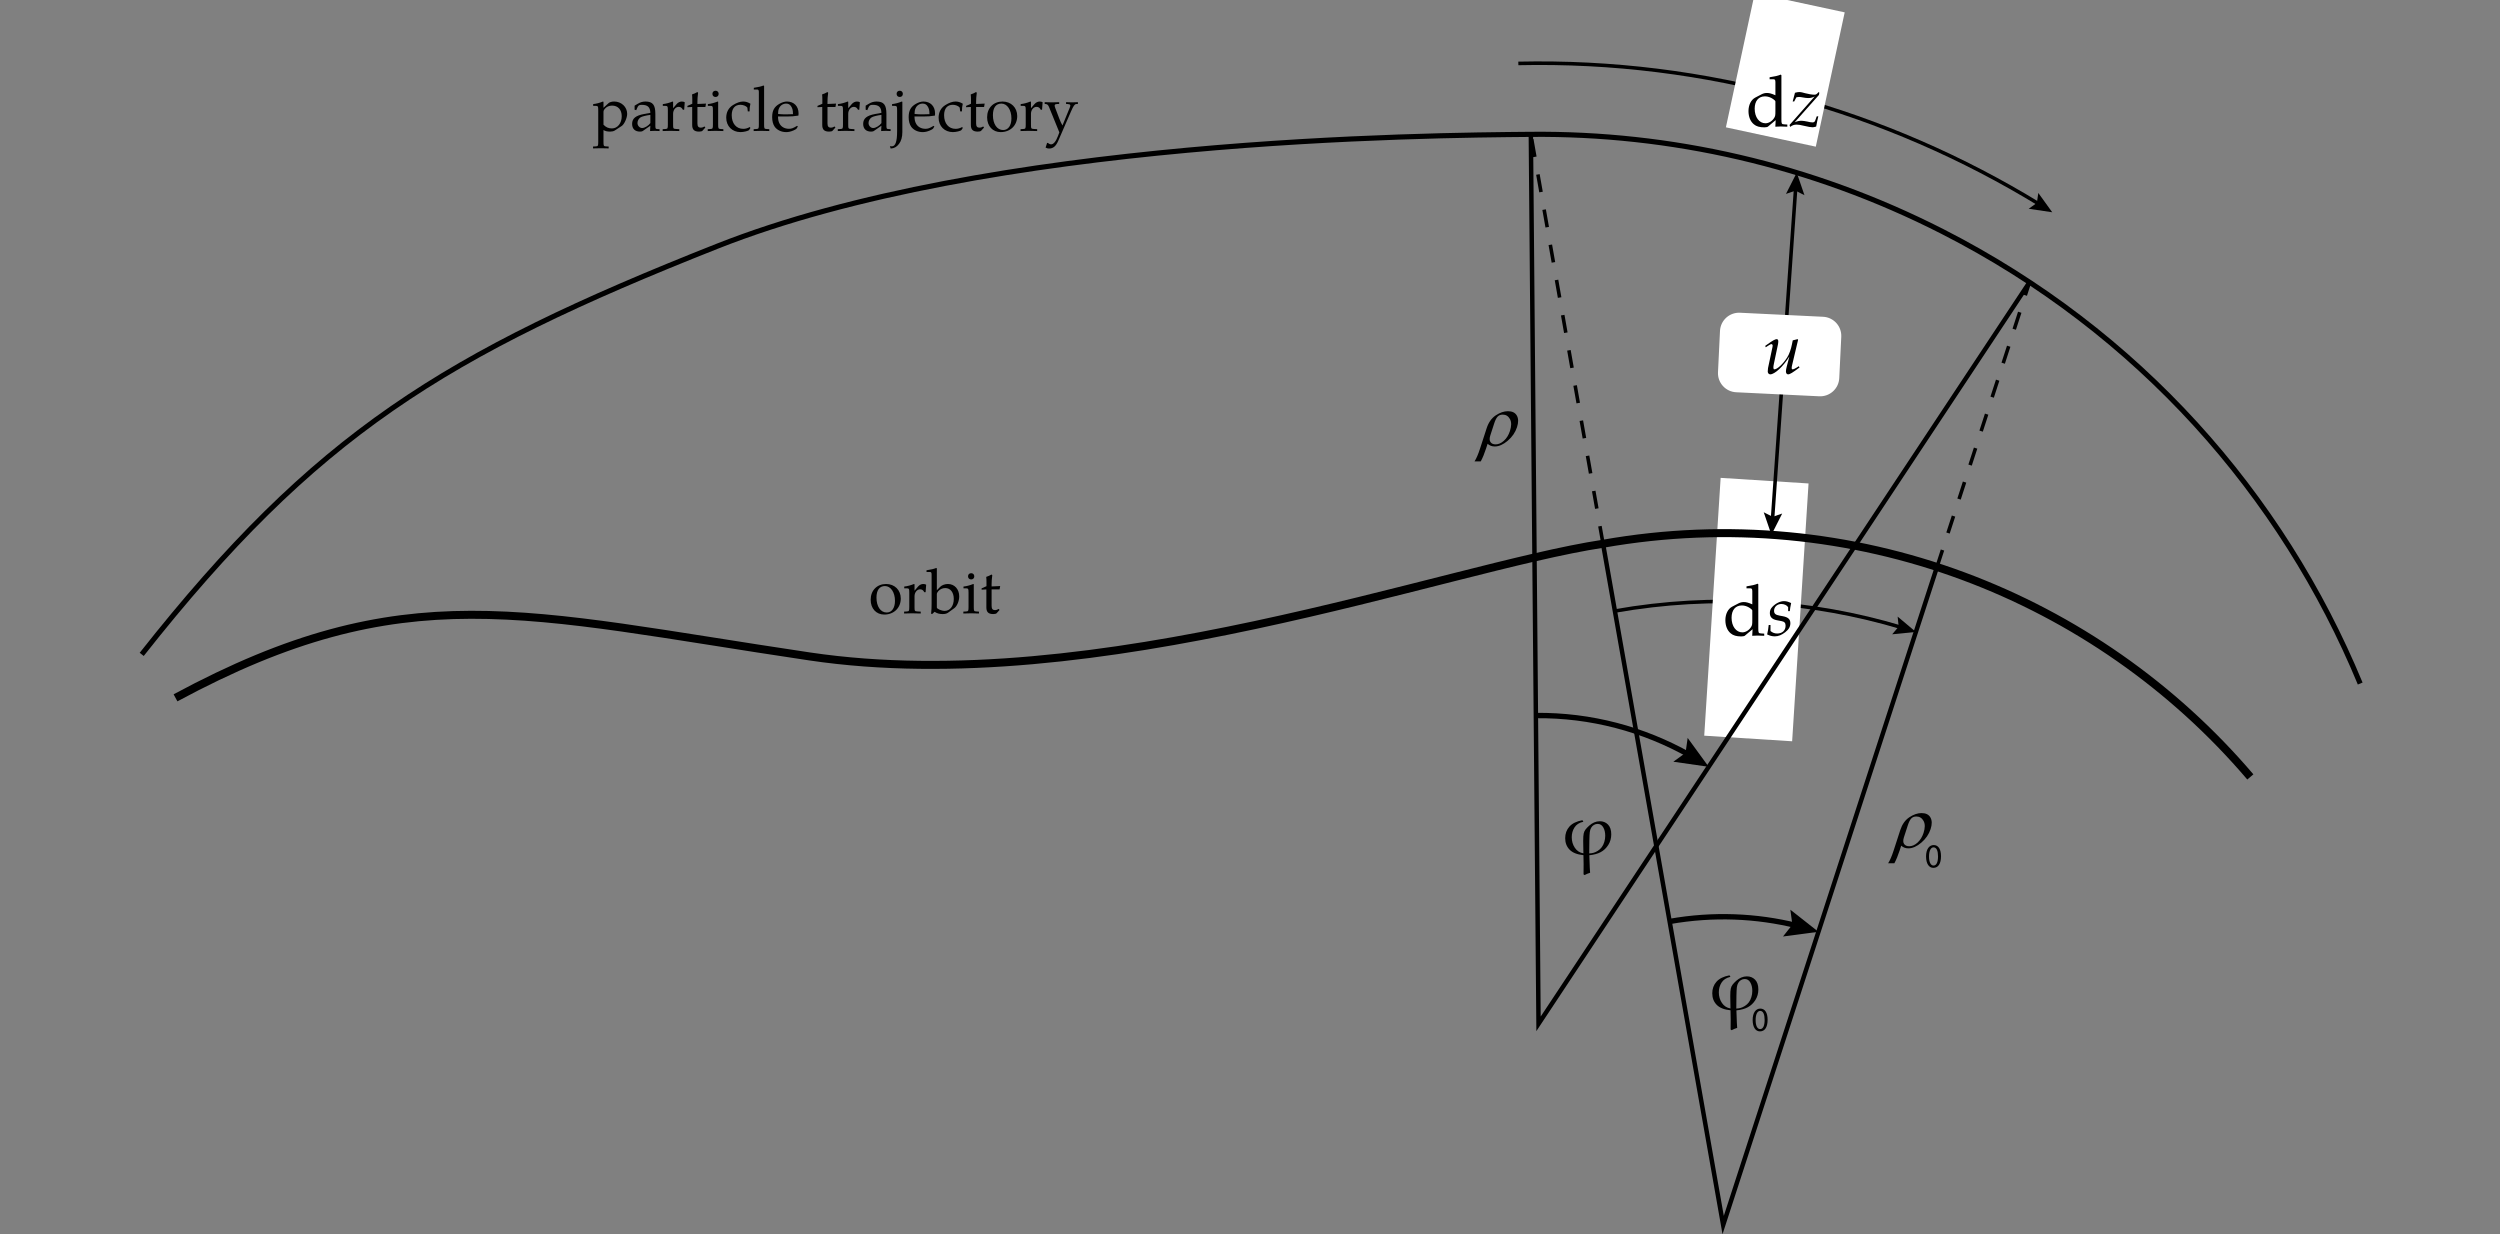 <?xml version="1.0" encoding="UTF-8" standalone="no"?>
<svg
   width="1400pt"
   height="691.18pt"
   viewBox="0 0 1400 691.18"
   version="1.1"
   id="svg216"
   sodipodi:docname="path-length-difference.svg"
   inkscape:version="1.1 (c68e22c387, 2021-05-23)"
   xmlns:inkscape="http://www.inkscape.org/namespaces/inkscape"
   xmlns:sodipodi="http://sodipodi.sourceforge.net/DTD/sodipodi-0.dtd"
   xmlns:xlink="http://www.w3.org/1999/xlink"
   xmlns="http://www.w3.org/2000/svg"
   xmlns:svg="http://www.w3.org/2000/svg">
  <rect x="0" y="0" width="1400" height="691.18" fill="#808080" stroke="none"/>
  <sodipodi:namedview
     id="namedview218"
     pagecolor="#ffffff"
     bordercolor="#666666"
     borderopacity="1.0"
     inkscape:pageshadow="2"
     inkscape:pageopacity="0.0"
     inkscape:pagecheckerboard="0"
     inkscape:document-units="pt"
     showgrid="false"
     inkscape:zoom="0.49445429"
     inkscape:cx="817.06238"
     inkscape:cy="399.43025"
     inkscape:window-width="1920"
     inkscape:window-height="964"
     inkscape:window-x="0"
     inkscape:window-y="30"
     inkscape:window-maximized="1"
     inkscape:current-layer="svg216" />
  <defs
     id="defs85">
    <g
       id="g77">
      <symbol
         overflow="visible"
         id="glyph0-0">
        <path
           style="stroke:none"
           d=""
           id="path2" />
      </symbol>
      <symbol
         overflow="visible"
         id="glyph0-1">
        <path
           style="stroke:none"
           d="m 19.391,-9.484 c 0,-3.891 -3.219,-6.938 -7.281,-6.938 -1.297,0 -2.547,0.359 -3.109,0.875 l -2.875,2.625 v -3.359 l -0.312,-0.141 c -1.781,0.734 -3.609,1.234 -5.469,1.438 V -14 h 1.297 c 1.406,0 1.547,0.25 1.547,2.562 V 6.156 c 0,2.203 -0.109,2.453 -1.297,2.531 L 0.281,8.781 v 1.047 c 1.469,-0.062 2.906,-0.094 4.375,-0.094 1.469,0 2.906,0.031 4.375,0.094 V 8.781 L 7.422,8.688 C 6.234,8.609 6.125,8.359 6.125,6.156 v -6.609 c 1.047,0.625 2.172,0.875 3.75,0.875 1.016,0 1.922,-0.219 2.484,-0.562 l 3.984,-2.594 c 1.406,-0.906 3.047,-4.516 3.047,-6.75 z M 16.344,-8.188 c 0,3.922 -2.344,6.828 -5.5,6.828 C 8.922,-1.359 7.484,-2 6.125,-3.438 v -7.266 c 0,-0.5 0.172,-0.875 0.625,-1.484 1.016,-1.281 2.453,-1.953 4.203,-1.953 3.297,0 5.391,2.312 5.391,5.953 z m 0,0"
           id="path5" />
      </symbol>
      <symbol
         overflow="visible"
         id="glyph0-2">
        <path
           style="stroke:none"
           d="M 16.484,0.109 V -0.938 L 15.125,-1.016 c -0.844,-0.031 -0.984,-0.312 -0.984,-2.031 v -6.406 c 0,-5.109 -1.469,-6.969 -5.531,-6.969 -1.5,0 -2.906,0.391 -4.234,1.203 l -1.859,1.109 v 2.281 l 0.922,0.25 0.453,-1.094 c 0.688,-1.641 1.078,-1.891 2.688,-1.891 3.297,0 4.656,1.297 4.766,4.484 l -3.469,0.625 c -4.766,0.875 -6.75,2.516 -6.75,5.562 0,2.734 1.641,4.312 4.406,4.312 C 6.156,0.422 6.75,0.312 7,0.141 L 11.344,-2.875 11.172,0.109 C 12.078,0.031 12.984,0 13.891,0 c 0.875,0 1.719,0.031 2.594,0.109 z M 11.344,-4.344 C 10.328,-2.906 8.125,-1.578 6.75,-1.578 5.359,-1.578 4.125,-2.875 4.125,-4.375 c 0,-1.297 0.703,-2.516 1.75,-3.188 0.875,-0.516 2.812,-1.016 5.469,-1.391 z m 0,0"
           id="path8" />
      </symbol>
      <symbol
         overflow="visible"
         id="glyph0-3">
        <path
           style="stroke:none"
           d="m 13.094,-16.031 c -0.391,-0.25 -1.016,-0.391 -1.656,-0.391 -1.047,0 -2.156,0.562 -2.891,1.438 l -1.969,2.312 v -3.609 l -0.312,-0.141 C 4.484,-15.688 2.656,-15.188 0.812,-14.984 V -14 h 1.281 c 1.406,0 1.547,0.25 1.547,2.562 v 7.875 c 0,2.203 -0.109,2.438 -1.297,2.516 L 0.734,-0.938 V 0.109 C 2.172,0.031 3.609,0 5.047,0 c 1.672,0 3.312,0.031 5,0.109 V -0.938 L 8.219,-1.047 C 6.656,-1.156 6.578,-1.266 6.578,-3.562 v -6.031 c 0,-2.094 1.406,-3.844 3.109,-3.844 1.062,0 1.797,0.484 2.359,1.609 h 0.734 z m 0,0"
           id="path11" />
      </symbol>
      <symbol
         overflow="visible"
         id="glyph0-4">
        <path
           style="stroke:none"
           d="M 11.172,-15.266 6.375,-15.047 V -16.375 c 0,-1.469 0.094,-2.734 0.375,-4.969 L 6.328,-21.734 C 5.5,-21.203 4.438,-20.75 3.359,-20.406 3.469,-19.359 3.5,-18.688 3.5,-17.641 v 2.453 l -2.734,1.219 v 0.734 L 3.438,-13.375 v 10.078 c 0,2.594 1.141,3.719 3.844,3.719 C 8.078,0.422 8.922,0.25 9.141,0 l 1.672,-1.859 -0.453,-0.594 c -0.875,0.5 -1.406,0.672 -2.062,0.672 C 6.938,-1.781 6.375,-2.484 6.375,-4.203 V -13.375 h 4.469 z m 0,0"
           id="path14" />
      </symbol>
      <symbol
         overflow="visible"
         id="glyph0-5">
        <path
           style="stroke:none"
           d="M 9.484,0.109 V -0.938 L 7.875,-1.047 C 6.688,-1.125 6.578,-1.359 6.578,-3.562 v -12.719 l -0.312,-0.141 C 4.484,-15.688 2.656,-15.188 0.812,-14.984 V -14 h 1.281 c 1.406,0 1.547,0.25 1.547,2.562 v 7.875 c 0,2.203 -0.109,2.438 -1.297,2.516 L 0.734,-0.938 V 0.109 C 2.203,0.031 3.641,0 5.109,0 c 1.469,0 2.906,0.031 4.375,0.109 z m -2.625,-20.828 c 0,-1.016 -0.703,-1.75 -1.719,-1.75 -1.078,0 -1.781,0.703 -1.781,1.75 0,1.047 0.703,1.75 1.75,1.75 1.047,0 1.75,-0.703 1.75,-1.75 z m 0,0"
           id="path17" />
      </symbol>
      <symbol
         overflow="visible"
         id="glyph0-6">
        <path
           style="stroke:none"
           d="m 14.453,-1.609 -0.344,-0.531 C 12.812,-1.438 11.688,-1.125 10.438,-1.125 c -3.891,0 -6.453,-3 -6.453,-7.625 0,-3.75 1.75,-5.844 4.906,-5.844 1.547,0 3.219,0.703 3.844,1.578 l 0.25,2.125 h 0.984 c 0,-1.609 0.172,-3.047 0.484,-4.297 -1.391,-0.844 -2.625,-1.234 -4.062,-1.234 -1.672,0 -3.641,0.672 -5.734,2 -2.453,1.547 -3.75,3.984 -3.75,7.078 0,4.719 3.328,8.047 8.016,8.047 1.828,0 4.453,-0.672 4.797,-1.188 z m 0,0"
           id="path20" />
      </symbol>
      <symbol
         overflow="visible"
         id="glyph0-7">
        <path
           style="stroke:none"
           d="M 9.484,0.109 V -0.938 L 7.875,-1.047 C 6.688,-1.125 6.578,-1.359 6.578,-3.562 V -25.125 l -0.312,-0.281 C 4.719,-24.812 3.562,-24.531 0.812,-24.109 v 0.969 h 1.953 c 0.625,0 0.875,0.391 0.875,1.438 V -3.562 c 0,2.203 -0.109,2.438 -1.297,2.516 L 0.734,-0.938 V 0.109 C 2.203,0.031 3.641,0 5.109,0 c 1.469,0 2.906,0.031 4.375,0.109 z m 0,0"
           id="path23" />
      </symbol>
      <symbol
         overflow="visible"
         id="glyph0-8">
        <path
           style="stroke:none"
           d="m 15.688,-9.766 c 0,-4.031 -2.594,-6.656 -6.516,-6.656 -1.297,0 -2.797,0.469 -4.234,1.297 -2.875,1.656 -4.031,3.812 -4.031,7.453 0,2.219 0.5,4.109 1.469,5.438 1.375,1.844 3.75,2.938 6.375,2.938 1.297,0 2.594,-0.281 4.031,-0.906 0.938,-0.391 1.672,-0.844 1.812,-1.062 l 0.703,-1.188 -0.453,-0.344 c -2.25,1.328 -3.047,1.641 -4.547,1.641 -2.281,0 -4.172,-1.016 -5.156,-2.734 -0.656,-1.156 -0.906,-2.125 -0.969,-4.156 H 9.281 c 2.406,0 3.906,-0.109 6.328,-0.5 0.031,-0.484 0.078,-0.797 0.078,-1.219 z m -3.125,0.422 -3.922,0.109 c -1.609,0 -2.516,-0.047 -4.406,-0.219 0,-1.641 0.141,-2.406 0.594,-3.328 C 5.562,-14.312 7.062,-15.266 8.75,-15.266 c 1.156,0 2.062,0.453 2.688,1.406 0.781,1.156 1.125,2.172 1.125,4.516 z m 0,0"
           id="path26" />
      </symbol>
      <symbol
         overflow="visible"
         id="glyph0-9">
        <path
           style="stroke:none"
           d=""
           id="path29" />
      </symbol>
      <symbol
         overflow="visible"
         id="glyph0-10">
        <path
           style="stroke:none"
           d="M 5.562,0.672 V -16.281 L 5.25,-16.422 c -1.781,0.734 -3.609,1.234 -5.453,1.438 V -14 h 1.281 c 1.406,0 1.547,0.25 1.547,2.562 V 0.25 c 0,5.812 -0.938,8.438 -2.969,8.438 -0.281,0 -0.734,-0.047 -1.062,-0.109 L -0.984,9.906 C 1.047,9.766 2.375,9.031 3.703,7.281 4.938,5.672 5.562,3.438 5.562,0.672 Z M 5.844,-20.719 c 0,-1.016 -0.703,-1.75 -1.719,-1.75 -1.078,0 -1.781,0.703 -1.781,1.75 0,1.047 0.703,1.75 1.75,1.75 1.047,0 1.75,-0.703 1.75,-1.75 z m 0,0"
           id="path32" />
      </symbol>
      <symbol
         overflow="visible"
         id="glyph0-11">
        <path
           style="stroke:none"
           d="m 17.984,-8.297 c 0,-4.719 -3.422,-8.125 -8.219,-8.125 -5.109,0 -8.641,3.609 -8.641,8.828 0,4.938 3.109,8.297 7.625,8.297 5.391,0 9.234,-3.75 9.234,-9 z M 14.734,-7 c 0,4.031 -1.781,6.547 -4.625,6.547 C 6.688,-0.453 4.375,-3.812 4.375,-8.781 c 0,-4.203 1.688,-6.484 4.766,-6.484 3.219,0 5.594,3.5 5.594,8.266 z m 0,0"
           id="path35" />
      </symbol>
      <symbol
         overflow="visible"
         id="glyph0-12">
        <path
           style="stroke:none"
           d="M 19.047,-15.078 V -16.062 c -1.125,0.062 -2.219,0.109 -3.328,0.109 -1.125,0 -2.203,-0.047 -3.328,-0.109 v 0.984 l 0.906,0.062 c 1.469,0.109 1.781,0.531 1.266,1.781 l -4.172,10.219 C 9.625,-4.344 9.281,-5.141 8.609,-6.859 L 6.375,-12.734 C 5.781,-14.281 5.844,-14.938 7.203,-15.016 l 1.344,-0.062 V -16.062 c -1.375,0.062 -2.703,0.109 -4.062,0.109 -1.375,0 -2.703,-0.047 -4.062,-0.109 v 0.984 l 0.625,0.062 c 0.875,0.109 1.328,0.484 1.828,1.719 L 8.641,0.844 7.844,2.969 C 6.719,5.922 5.359,7.562 4.031,7.562 3.469,7.562 2.828,7.281 2.234,6.75 H 1.781 L 0.938,9.375 c 0.672,0.359 1.234,0.531 1.891,0.531 2.359,0 3.859,-1.266 5.188,-4.312 l 7.109,-16.375 c 1.391,-3.188 2.062,-4.156 2.938,-4.234 z m 0,0"
           id="path38" />
      </symbol>
      <symbol
         overflow="visible"
         id="glyph1-0">
        <path
           style="stroke:none"
           d=""
           id="path41" />
      </symbol>
      <symbol
         overflow="visible"
         id="glyph1-1">
        <path
           style="stroke:none"
           d="m 17.984,-8.297 c 0,-4.719 -3.422,-8.125 -8.219,-8.125 -5.109,0 -8.641,3.609 -8.641,8.828 0,4.938 3.109,8.297 7.625,8.297 5.391,0 9.234,-3.75 9.234,-9 z M 14.734,-7 c 0,4.031 -1.781,6.547 -4.625,6.547 C 6.688,-0.453 4.375,-3.812 4.375,-8.781 c 0,-4.203 1.688,-6.484 4.766,-6.484 3.219,0 5.594,3.5 5.594,8.266 z m 0,0"
           id="path44" />
      </symbol>
      <symbol
         overflow="visible"
         id="glyph1-2">
        <path
           style="stroke:none"
           d="m 13.094,-16.031 c -0.391,-0.25 -1.016,-0.391 -1.656,-0.391 -1.047,0 -2.156,0.562 -2.891,1.438 l -1.969,2.312 v -3.609 l -0.312,-0.141 C 4.484,-15.688 2.656,-15.188 0.812,-14.984 V -14 h 1.281 c 1.406,0 1.547,0.25 1.547,2.562 v 7.875 c 0,2.203 -0.109,2.438 -1.297,2.516 L 0.734,-0.938 V 0.109 C 2.172,0.031 3.609,0 5.047,0 c 1.672,0 3.312,0.031 5,0.109 V -0.938 L 8.219,-1.047 C 6.656,-1.156 6.578,-1.266 6.578,-3.562 v -6.031 c 0,-2.094 1.406,-3.844 3.109,-3.844 1.062,0 1.797,0.484 2.359,1.609 h 0.734 z m 0,0"
           id="path47" />
      </symbol>
      <symbol
         overflow="visible"
         id="glyph1-3">
        <path
           style="stroke:none"
           d="m 17.781,-9.453 c 0,-4.062 -2.625,-6.969 -6.344,-6.969 -1.641,0 -3.359,0.641 -4.266,1.547 L 5.25,-12.922 V -25.125 l -0.312,-0.281 c -1.547,0.594 -2.703,0.875 -5.469,1.297 v 0.969 H 1.438 c 0.625,0 0.875,0.391 0.875,1.438 v 16.344 c 0,2.172 -0.031,3.125 -0.281,5.562 l 0.562,0.219 1.391,-1.266 C 5.391,0.062 6.656,0.422 8.5,0.422 c 1.375,0 2.281,-0.25 3.016,-0.766 l 3.5,-2.531 C 16.562,-3.984 17.781,-6.891 17.781,-9.453 Z m -3.047,1.438 c 0,3.922 -2.094,6.656 -5.078,6.656 -1.812,0 -4.406,-1.125 -4.406,-1.891 v -7.531 c 0,-0.484 0.344,-1.125 0.906,-1.75 0.984,-1.016 2.344,-1.609 3.781,-1.609 2.938,0 4.797,2.375 4.797,6.125 z m 0,0"
           id="path50" />
      </symbol>
      <symbol
         overflow="visible"
         id="glyph1-4">
        <path
           style="stroke:none"
           d="M 9.484,0.109 V -0.938 L 7.875,-1.047 C 6.688,-1.125 6.578,-1.359 6.578,-3.562 v -12.719 l -0.312,-0.141 C 4.484,-15.688 2.656,-15.188 0.812,-14.984 V -14 h 1.281 c 1.406,0 1.547,0.25 1.547,2.562 v 7.875 c 0,2.203 -0.109,2.438 -1.297,2.516 L 0.734,-0.938 V 0.109 C 2.203,0.031 3.641,0 5.109,0 c 1.469,0 2.906,0.031 4.375,0.109 z m -2.625,-20.828 c 0,-1.016 -0.703,-1.75 -1.719,-1.75 -1.078,0 -1.781,0.703 -1.781,1.75 0,1.047 0.703,1.75 1.75,1.75 1.047,0 1.75,-0.703 1.75,-1.75 z m 0,0"
           id="path53" />
      </symbol>
      <symbol
         overflow="visible"
         id="glyph1-5">
        <path
           style="stroke:none"
           d="M 11.172,-15.266 6.375,-15.047 V -16.375 c 0,-1.469 0.094,-2.734 0.375,-4.969 L 6.328,-21.734 C 5.5,-21.203 4.438,-20.75 3.359,-20.406 3.469,-19.359 3.5,-18.688 3.5,-17.641 v 2.453 l -2.734,1.219 v 0.734 L 3.438,-13.375 v 10.078 c 0,2.594 1.141,3.719 3.844,3.719 C 8.078,0.422 8.922,0.25 9.141,0 l 1.672,-1.859 -0.453,-0.594 c -0.875,0.5 -1.406,0.672 -2.062,0.672 C 6.938,-1.781 6.375,-2.484 6.375,-4.203 V -13.375 h 4.469 z m 0,0"
           id="path56" />
      </symbol>
      <symbol
         overflow="visible"
         id="glyph2-0">
        <path
           style="stroke:none"
           d=""
           id="path59" />
      </symbol>
      <symbol
         overflow="visible"
         id="glyph2-1">
        <path
           style="stroke:none"
           d="m 23.156,0.125 v -1.203 l -1.844,-0.125 C 19.953,-1.281 19.844,-1.562 19.844,-4.078 V -28.719 l -0.359,-0.328 c -1.766,0.688 -3.078,1 -6.25,1.484 v 1.125 h 2.25 c 0.719,0 1,0.438 1,1.641 v 7.312 c -2.25,-0.953 -3.359,-1.281 -4.766,-1.281 -1.078,0 -2.031,0.25 -3.031,0.766 l -3.531,1.844 c -2.281,1.203 -3.75,4.109 -3.75,7.516 0,3.203 1.078,5.844 3.031,7.438 1.359,1.156 3.25,1.688 5.844,1.688 0.797,0 1.719,-0.172 1.922,-0.328 L 16.641,-3.562 16.438,0.125 C 17.484,0.047 18.484,0 19.516,0 c 1.203,0 2.438,0.047 3.641,0.125 z m -6.672,-8.969 c 0,2.609 -0.078,3 -0.609,3.922 -1.109,1.875 -3.078,3.125 -4.953,3.125 -3.516,0 -6.047,-3.406 -6.047,-8.156 0,-4.359 2.172,-6.922 5.766,-6.922 1.516,0 3.125,0.516 4.516,1.469 C 16,-14.844 16.484,-14.312 16.484,-14 Z m 0,0"
           id="path62" />
      </symbol>
      <symbol
         overflow="visible"
         id="glyph3-0">
        <path
           style="stroke:none"
           d=""
           id="path65" />
      </symbol>
      <symbol
         overflow="visible"
         id="glyph3-1">
        <path
           style="stroke:none"
           d="m 16.078,-5.688 h -0.875 L 14.312,-3.281 c -0.266,0.719 -0.719,1 -1.547,1 -0.891,0 -1.812,-0.234 -2.688,-0.438 C 8.766,-3 7.406,-3.203 6.641,-3.203 c -1.281,0 -2.359,0.25 -3.797,0.844 l 13.562,-15.281 0.234,-1.281 -0.359,-0.359 -0.922,0.922 c -0.406,0.406 -0.797,0.562 -1.359,0.562 -1.359,0 -3.438,-0.328 -5.359,-0.844 -1.047,-0.281 -2.125,-0.641 -3.203,-0.641 -0.672,0 -1.484,0.125 -2.438,0.406 L 1.719,-14 H 2.562 l 1.203,-2.312 c 0.672,-0.172 1.031,-0.203 1.547,-0.203 0.562,0 1,0.031 1.812,0.203 1.359,0.266 2.391,0.391 3.234,0.391 1.438,0 2.406,-0.234 3.719,-0.922 l -14.125,16 0.359,1.078 c 1.172,-0.922 2.25,-1.281 3.641,-1.281 1,0 2.125,0.172 4.203,0.688 2.406,0.562 3.641,0.797 4.719,0.797 0.484,0 0.844,-0.078 2,-0.391 0.438,-2.484 0.766,-3.844 1.203,-5.734 z m 0,0"
           id="path68" />
      </symbol>
      <symbol
         overflow="visible"
         id="glyph3-2">
        <path
           style="stroke:none"
           d="M 13.359,-6.953 C 13.359,-9.125 12.125,-10.281 9.125,-10.844 l -1.719,-0.312 C 5,-11.594 4.234,-12.281 4.234,-13.922 c 0,-2.125 1.766,-3.766 4.078,-3.766 1.641,0 3.172,0.734 3.812,1.812 v 2.188 h 0.922 c 0.156,-1.391 0.312,-2.469 0.75,-4.516 -1.562,-0.75 -2.672,-1.078 -4,-1.078 -2.078,0 -4.516,1.156 -6.438,3.125 C 2.312,-15.078 1.875,-14.078 1.875,-12.641 c 0,2.234 1.25,3.516 3.891,4.047 L 8.281,-8.125 c 1.766,0.328 2.406,1 2.406,2.609 0,2.641 -1.844,4.359 -4.688,4.359 -1.438,0 -2.641,-0.438 -3.766,-1.406 v -3.359 h -1 c -0.188,2.047 -0.438,3.438 -0.875,5.281 C 1.875,0.125 3.234,0.438 4.641,0.438 c 1.953,0 3.797,-0.719 5.844,-2.312 2.031,-1.609 2.875,-3.078 2.875,-5.078 z m 0,0"
           id="path71" />
      </symbol>
      <symbol
         overflow="visible"
         id="glyph3-3">
        <path
           style="stroke:none"
           d="m 20.484,-3.406 -0.406,-0.719 -1.031,0.688 c -1,0.641 -1.969,1.078 -2.453,1.078 -0.312,0 -0.516,-0.281 -0.516,-0.688 0,-0.516 0.125,-1.109 0.234,-1.594 l 3.375,-14.281 -0.281,-0.359 -2.719,0.688 -0.406,2.031 C 15.688,-13.516 14.719,-10.844 13.562,-9 11.203,-5.312 8,-2.359 6.359,-2.359 6,-2.359 5.844,-2.719 5.844,-3.406 5.844,-4 5.922,-4.438 6.125,-5.484 L 8.406,-16.312 c 0.109,-0.641 0.188,-1.203 0.188,-1.734 0,-0.75 -0.312,-1.234 -0.875,-1.234 -0.844,0 -2.312,0.797 -5.312,2.969 l -1.125,0.797 0.281,0.797 1.281,-0.844 c 1.156,-0.75 1.562,-0.922 1.922,-0.922 0.391,0 0.672,0.359 0.672,0.797 0,0.203 -0.031,0.531 -0.078,0.734 l -2.516,11.875 C 2.766,-2.688 2.688,-1.797 2.688,-1.156 c 0,0.875 0.594,1.594 1.391,1.594 2.516,0 7.359,-4.484 10.719,-10 L 13.312,-3.875 c -0.266,1 -0.438,2 -0.438,2.641 0,1 0.438,1.672 1.203,1.672 1.047,0 2.516,-0.953 6.406,-3.844 z m 0,0"
           id="path74" />
      </symbol>
    </g>
    <clipPath
       id="clip1">
      <path
         d="m 784,269 h 258 V 691.18 H 784 Z m 0,0"
         id="path79" />
    </clipPath>
    <clipPath
       id="clip2">
      <path
         d="M 0,34 H 1245.238 V 424 H 0 Z m 0,0"
         id="path82" />
    </clipPath>
  </defs>
  <g
     id="g1100">
    <g
       id="surface1"
       transform="translate(78.116)">
      <path
         style="fill:none;stroke:#000000;stroke-width:2;stroke-linecap:butt;stroke-linejoin:miter;stroke-miterlimit:10;stroke-opacity:1"
         d="m 1064.051,576.723 c -85.844,52.535 -186.621,81.285 -291.898,78.941"
         transform="matrix(1,0,0,-1,0,691.18)"
         id="path87" />
      <path
         style="fill:#000000;fill-opacity:1;fill-rule:nonzero;stroke:none"
         d="m 1063.34,108.051 -0.816,5.574 -4.574,3.285 13.191,1.961 z m 0,0"
         id="path89" />
      <path
         style="fill:none;stroke:#000000;stroke-width:2;stroke-linecap:butt;stroke-linejoin:miter;stroke-miterlimit:10;stroke-opacity:1"
         d="m 826.223,349.008 c 55.426,9.777 110.098,5.895 160.574,-9.219"
         transform="matrix(1,0,0,-1,0,691.18)"
         id="path91" />
      <path
         style="fill:#000000;fill-opacity:1;fill-rule:nonzero;stroke:none"
         d="m 981.5,355.207 3.637,-4.297 -0.574,-5.609 10.211,8.586 z m 0,0"
         id="path93" />
      <path
         style="fill:#ffffff;fill-opacity:1;fill-rule:nonzero;stroke:none"
         d="M 954.914,6.922 938.73,82.137 888.387,71.305 904.57,-3.906 Z m 0,0"
         id="path95" />
      <path
         style="fill:none;stroke:#000000;stroke-width:3;stroke-linecap:butt;stroke-linejoin:miter;stroke-miterlimit:10;stroke-opacity:1"
         d="m 856.879,175.16 c 24.457,4.309 48.621,3.242 71.273,-2.352"
         transform="matrix(1,0,0,-1,0,691.18)"
         id="path97" />
      <path
         style="fill:#000000;fill-opacity:1;fill-rule:nonzero;stroke:none"
         d="m 920.375,524.441 5.242,-6.629 -1.129,-8.371 15.723,12.375 z m 0,0"
         id="path99" />
      <path
         style="fill:none;stroke:#000000;stroke-width:3;stroke-linecap:butt;stroke-linejoin:miter;stroke-miterlimit:10;stroke-opacity:1"
         d="m 781.973,290.481 c 30.816,0.309 60.363,-7.68 86.094,-22.168"
         transform="matrix(1,0,0,-1,0,691.18)"
         id="path101" />
      <path
         style="fill:#000000;fill-opacity:1;fill-rule:nonzero;stroke:none"
         d="m 858.953,426.566 6.84,-4.961 1.18,-8.367 11.785,16.168 z m 0,0"
         id="path103" />
      <path
         style="fill:#ffffff;fill-opacity:1;fill-rule:nonzero;stroke:none"
         d="m 934.672,270.738 -9.188,144.375 -49.23,-3.133 9.188,-144.375 z m 0,0"
         id="path105" />
      <path
         style="fill:none;stroke:#000000;stroke-width:2.5;stroke-linecap:butt;stroke-linejoin:miter;stroke-miterlimit:10;stroke-opacity:1"
         d="M 1058.395,533.102 783.461,117.84 779.16,615.918"
         transform="matrix(1,0,0,-1,0,691.18)"
         id="path107" />
      <g
         clip-path="url(#clip1)"
         clip-rule="nonzero"
         id="g111">
        <path
           style="fill:none;stroke:#000000;stroke-width:2.5;stroke-linecap:butt;stroke-linejoin:miter;stroke-miterlimit:10;stroke-opacity:1"
           d="M 1006.59,373.664 886.855,5.152 819.582,386.676"
           transform="matrix(1,0,0,-1,0,691.18)"
           id="path109" />
      </g>
      <path
         style="fill:none;stroke:#000000;stroke-width:2;stroke-linecap:butt;stroke-linejoin:miter;stroke-miterlimit:10;stroke-opacity:1"
         d="m 914.465,400.035 13.016,186.113"
         transform="matrix(1,0,0,-1,0,691.18)"
         id="path113" />
      <path
         style="fill:#000000;fill-opacity:1;fill-rule:nonzero;stroke:none"
         d="m 919.914,287.582 -5.328,1.836 -5.016,-2.555 4.312,12.621 z m 0,0"
         id="path115" />
      <path
         style="fill:#000000;fill-opacity:1;fill-rule:nonzero;stroke:none"
         d="m 932.379,109.316 -5.02,-2.562 -5.324,1.836 6.027,-11.895 z m 0,0"
         id="path117" />
      <path
         style="fill:#ffffff;fill-opacity:1;fill-rule:nonzero;stroke:none"
         d="m 940.656,221.922 -46.523,-2.258 c -5.906,-0.289 -10.461,-5.305 -10.172,-11.211 l 1.121,-23.141 c 0.285,-5.906 5.309,-10.469 11.215,-10.18 l 46.523,2.262 c 5.906,0.285 10.461,5.309 10.176,11.215 l -1.125,23.137 c -0.285,5.91 -5.309,10.465 -11.215,10.176"
         id="path119" />
      <path
         style="fill:none;stroke:#000000;stroke-width:2;stroke-linecap:butt;stroke-linejoin:miter;stroke-miterlimit:10;stroke-dasharray:10, 10;stroke-opacity:1"
         d="M 819.582,386.676 779.16,615.918"
         transform="matrix(1,0,0,-1,0,691.18)"
         id="path121" />
      <path
         style="fill:none;stroke:#000000;stroke-width:2;stroke-linecap:butt;stroke-linejoin:miter;stroke-miterlimit:10;stroke-dasharray:10, 10;stroke-opacity:1"
         d="m 1006.59,373.664 51.805,159.438"
         transform="matrix(1,0,0,-1,0,691.18)"
         id="path123" />
      <g
         style="fill:#000000;fill-opacity:1"
         id="g163">
        <use
           xlink:href="#glyph0-1"
           x="253.708"
           y="73.277"
           id="use125"
           width="100%"
           height="100%" />
        <use
           xlink:href="#glyph0-2"
           x="274.743"
           y="73.277"
           id="use127"
           width="100%"
           height="100%" />
        <use
           xlink:href="#glyph0-3"
           x="292.243"
           y="73.277"
           id="use129"
           width="100%"
           height="100%" />
        <use
           xlink:href="#glyph0-4"
           x="306.068"
           y="73.277"
           id="use131"
           width="100%"
           height="100%" />
        <use
           xlink:href="#glyph0-5"
           x="317.478"
           y="73.277"
           id="use133"
           width="100%"
           height="100%" />
        <use
           xlink:href="#glyph0-6"
           x="327.663"
           y="73.277"
           id="use135"
           width="100%"
           height="100%" />
        <use
           xlink:href="#glyph0-7"
           x="343.203"
           y="73.277"
           id="use137"
           width="100%"
           height="100%" />
        <use
           xlink:href="#glyph0-8"
           x="353.388"
           y="73.277"
           id="use139"
           width="100%"
           height="100%" />
        <use
           xlink:href="#glyph0-9"
           x="370.153"
           y="73.277"
           id="use141"
           width="100%"
           height="100%" />
        <use
           xlink:href="#glyph0-4"
           x="378.903"
           y="73.277"
           id="use143"
           width="100%"
           height="100%" />
        <use
           xlink:href="#glyph0-3"
           x="390.313"
           y="73.277"
           id="use145"
           width="100%"
           height="100%" />
        <use
           xlink:href="#glyph0-2"
           x="404.138"
           y="73.277"
           id="use147"
           width="100%"
           height="100%" />
        <use
           xlink:href="#glyph0-10"
           x="421.638"
           y="73.277"
           id="use149"
           width="100%"
           height="100%" />
        <use
           xlink:href="#glyph0-8"
           x="429.828"
           y="73.277"
           id="use151"
           width="100%"
           height="100%" />
        <use
           xlink:href="#glyph0-6"
           x="446.593"
           y="73.277"
           id="use153"
           width="100%"
           height="100%" />
        <use
           xlink:href="#glyph0-4"
           x="462.133"
           y="73.277"
           id="use155"
           width="100%"
           height="100%" />
        <use
           xlink:href="#glyph0-11"
           x="473.543"
           y="73.277"
           id="use157"
           width="100%"
           height="100%" />
        <use
           xlink:href="#glyph0-3"
           x="492.653"
           y="73.277"
           id="use159"
           width="100%"
           height="100%" />
        <use
           xlink:href="#glyph0-12"
           x="506.478"
           y="73.277"
           id="use161"
           width="100%"
           height="100%" />
      </g>
      <g
         style="fill:#000000;fill-opacity:1"
         id="g175">
        <use
           xlink:href="#glyph1-1"
           x="408.333"
           y="343.454"
           id="use165"
           width="100%"
           height="100%" />
        <use
           xlink:href="#glyph1-2"
           x="427.443"
           y="343.454"
           id="use167"
           width="100%"
           height="100%" />
        <use
           xlink:href="#glyph1-3"
           x="441.268"
           y="343.454"
           id="use169"
           width="100%"
           height="100%" />
        <use
           xlink:href="#glyph1-4"
           x="460.623"
           y="343.454"
           id="use171"
           width="100%"
           height="100%" />
        <use
           xlink:href="#glyph1-5"
           x="470.808"
           y="343.454"
           id="use173"
           width="100%"
           height="100%" />
      </g>
      <g
         style="fill:#000000;fill-opacity:1"
         id="g179">
        <use
           xlink:href="#glyph2-1"
           x="899.627"
           y="70.83"
           id="use177"
           width="100%"
           height="100%" />
      </g>
      <g
         style="fill:#000000;fill-opacity:1"
         id="g183">
        <use
           xlink:href="#glyph3-1"
           x="924.067"
           y="70.83"
           id="use181"
           width="100%"
           height="100%" />
      </g>
      <g
         style="fill:#000000;fill-opacity:1"
         id="g187">
        <use
           xlink:href="#glyph2-1"
           x="886.685"
           y="355.919"
           id="use185"
           width="100%"
           height="100%" />
      </g>
      <g
         style="fill:#000000;fill-opacity:1"
         id="g191">
        <use
           xlink:href="#glyph3-2"
           x="911.125"
           y="355.919"
           id="use189"
           width="100%"
           height="100%" />
      </g>
      <path
         style="fill:#000000;fill-opacity:1;fill-rule:nonzero;stroke:none"
         d="m 756.469,243.801 c -0.535,1.641 -0.508,2.891 0.082,3.754 0.59,0.859 1.555,1.293 2.895,1.293 1.59,0 3.137,-0.684 4.645,-2.047 1.508,-1.363 2.625,-3.164 3.352,-5.402 0.922,-2.832 0.926,-5.078 0.012,-6.734 -0.914,-1.652 -2.262,-2.48 -4.035,-2.48 -1.207,0 -2.16,0.375 -2.859,1.129 -0.699,0.754 -1.324,1.977 -1.875,3.672 z m -5.363,14.566 H 747.625 c 1.008,-1.559 2.027,-3.918 3.055,-7.078 l 3.727,-11.477 c 1.055,-3.242 2.75,-5.641 5.086,-7.203 2.34,-1.559 4.613,-2.336 6.824,-2.336 2.402,0 4.066,0.82 4.996,2.469 0.93,1.648 0.961,3.809 0.09,6.48 -0.945,2.918 -2.676,5.445 -5.191,7.59 -2.512,2.141 -4.938,3.215 -7.27,3.215 -1.574,0 -2.91,-0.504 -4.008,-1.508 l -0.867,2.668 c -0.918,2.832 -1.906,5.227 -2.961,7.18"
         id="path193" />
      <path
         style="fill:#000000;fill-opacity:1;fill-rule:nonzero;stroke:none"
         d="m 988.09,468.852 c -0.531,1.641 -0.504,2.895 0.082,3.754 0.59,0.863 1.555,1.293 2.898,1.293 1.586,0 3.133,-0.68 4.641,-2.043 1.508,-1.363 2.625,-3.164 3.352,-5.402 0.922,-2.836 0.926,-5.082 0.012,-6.734 -0.914,-1.656 -2.258,-2.484 -4.035,-2.484 -1.207,0 -2.16,0.379 -2.859,1.129 -0.699,0.754 -1.324,1.98 -1.875,3.672 z m -5.363,14.57 h -3.48 c 1.012,-1.562 2.027,-3.922 3.055,-7.082 l 3.73,-11.477 c 1.051,-3.238 2.746,-5.641 5.086,-7.199 2.336,-1.562 4.613,-2.34 6.82,-2.34 2.402,0 4.066,0.824 4.996,2.473 0.93,1.645 0.961,3.805 0.094,6.477 -0.949,2.918 -2.68,5.449 -5.195,7.59 -2.512,2.145 -4.934,3.215 -7.27,3.215 -1.57,0 -2.906,-0.5 -4.004,-1.504 l -0.867,2.664 c -0.922,2.836 -1.91,5.23 -2.965,7.184"
         id="path195" />
      <path
         style="fill:#000000;fill-opacity:1;fill-rule:nonzero;stroke:none"
         d="m 1002.137,479.668 c 0,3.211 0.988,5.039 2.508,5.039 1.711,0 2.531,-1.996 2.531,-5.152 0,-3.043 -0.781,-5.039 -2.512,-5.039 -1.465,0 -2.527,1.789 -2.527,5.152 m 6.711,-0.191 c 0,4.203 -1.559,6.52 -4.297,6.52 -2.414,0 -4.047,-2.262 -4.086,-6.348 0,-4.141 1.785,-6.422 4.297,-6.422 2.602,0 4.086,2.316 4.086,6.25"
         id="path197" />
      <path
         style="fill:#000000;fill-opacity:1;fill-rule:nonzero;stroke:none"
         d="m 894.215,564.801 c 0.875,-0.051 1.688,-0.176 2.426,-0.371 0.742,-0.199 1.543,-0.57 2.41,-1.121 0.863,-0.551 1.594,-1.227 2.188,-2.023 0.598,-0.801 1.07,-1.766 1.414,-2.902 0.352,-1.129 0.523,-2.285 0.523,-3.465 0,-1.859 -0.363,-3.438 -1.102,-4.727 -0.734,-1.293 -1.777,-1.938 -3.141,-1.938 -0.738,0 -1.43,0.191 -2.074,0.57 -0.652,0.383 -1.172,0.914 -1.562,1.594 -0.395,0.68 -0.648,1.492 -0.77,2.438 -0.117,0.941 -0.195,2.523 -0.234,4.734 z m -2.613,12.109 -0.57,-0.395 0.039,-5.758 c 0,-1.363 -0.031,-3.027 -0.098,-4.992 -3.508,-0.355 -6.094,-1.379 -7.742,-3.074 -1.652,-1.699 -2.477,-3.844 -2.477,-6.438 0,-2.543 0.781,-4.699 2.352,-6.477 1.562,-1.773 3.984,-2.969 7.258,-3.586 l 0.531,0.668 -0.137,0.219 c -2.176,0.508 -3.773,1.566 -4.797,3.172 -1.023,1.605 -1.531,3.422 -1.531,5.453 0,2.238 0.578,4.223 1.738,5.941 1.156,1.727 2.754,2.758 4.785,3.098 -0.078,-3.023 -0.117,-5.336 -0.117,-6.938 0,-1.914 0.094,-3.301 0.285,-4.164 0.188,-0.867 0.531,-1.621 1.031,-2.262 0.5,-0.641 1.176,-1.352 2.035,-2.129 0.855,-0.781 1.789,-1.391 2.797,-1.832 1.012,-0.438 2.059,-0.656 3.145,-0.656 1.848,0 3.383,0.617 4.602,1.859 1.215,1.234 1.828,3.066 1.828,5.488 0,2.203 -0.566,4.184 -1.68,5.949 -1.125,1.762 -2.535,3.098 -4.238,4.008 -1.703,0.91 -3.824,1.492 -6.367,1.738 0.188,6 0.328,9.266 0.434,9.805 -1.141,0.355 -2.176,0.789 -3.105,1.301"
         id="path199" />
      <path
         style="fill:#000000;fill-opacity:1;fill-rule:nonzero;stroke:none"
         d="m 905.039,571.25 c 0,3.211 0.988,5.039 2.508,5.039 1.711,0 2.527,-1.996 2.527,-5.152 0,-3.039 -0.777,-5.035 -2.508,-5.035 -1.465,0 -2.527,1.785 -2.527,5.148 m 6.707,-0.188 c 0,4.199 -1.559,6.516 -4.293,6.516 -2.414,0 -4.047,-2.262 -4.086,-6.348 0,-4.141 1.785,-6.422 4.293,-6.422 2.605,0 4.086,2.316 4.086,6.254"
         id="path201" />
      <path
         style="fill:#000000;fill-opacity:1;fill-rule:nonzero;stroke:none"
         d="m 811.852,477.93 c 0.875,-0.051 1.688,-0.176 2.426,-0.371 0.742,-0.195 1.543,-0.57 2.406,-1.121 0.867,-0.551 1.598,-1.227 2.191,-2.023 0.598,-0.797 1.07,-1.766 1.414,-2.902 0.352,-1.129 0.523,-2.285 0.523,-3.465 0,-1.859 -0.363,-3.434 -1.102,-4.723 -0.734,-1.293 -1.781,-1.941 -3.145,-1.941 -0.734,0 -1.426,0.191 -2.07,0.57 -0.652,0.383 -1.172,0.914 -1.562,1.594 -0.395,0.68 -0.648,1.492 -0.77,2.438 -0.117,0.941 -0.195,2.523 -0.234,4.734 z m -2.613,12.109 -0.57,-0.395 0.039,-5.758 c 0,-1.363 -0.031,-3.027 -0.098,-4.992 -3.512,-0.355 -6.094,-1.379 -7.742,-3.074 -1.652,-1.699 -2.477,-3.844 -2.477,-6.438 0,-2.543 0.781,-4.699 2.352,-6.477 1.562,-1.773 3.984,-2.969 7.258,-3.586 l 0.531,0.668 -0.141,0.219 c -2.172,0.508 -3.77,1.566 -4.793,3.172 -1.023,1.605 -1.535,3.422 -1.535,5.453 0,2.242 0.578,4.223 1.742,5.945 1.156,1.723 2.754,2.754 4.785,3.094 -0.078,-3.023 -0.117,-5.336 -0.117,-6.934 0,-1.914 0.094,-3.305 0.285,-4.168 0.188,-0.863 0.531,-1.621 1.031,-2.262 0.5,-0.641 1.176,-1.352 2.035,-2.129 0.855,-0.781 1.789,-1.391 2.797,-1.832 1.012,-0.438 2.059,-0.656 3.145,-0.656 1.848,0 3.379,0.617 4.602,1.859 1.215,1.234 1.824,3.066 1.824,5.492 0,2.199 -0.562,4.18 -1.676,5.945 -1.125,1.762 -2.535,3.098 -4.238,4.008 -1.703,0.91 -3.824,1.492 -6.367,1.738 0.184,6.004 0.328,9.27 0.434,9.809 -1.141,0.352 -2.176,0.785 -3.105,1.297"
         id="path203" />
      <path
         style="fill:none;stroke:#000000;stroke-width:4.48;stroke-linecap:butt;stroke-linejoin:miter;stroke-miterlimit:4;stroke-opacity:1"
         d="M 1182.074,256.102 C 1095.91,357.274 959.914,411.422 819.582,386.676 731.195,373.25 536.125,299.692 375.336,323.567 214.547,347.445 148.621,369.629 20.168,300.395"
         transform="matrix(1,0,0,-1,0,691.18)"
         id="path205" />
      <g
         clip-path="url(#clip2)"
         clip-rule="nonzero"
         id="g209">
        <path
           style="fill:none;stroke:#000000;stroke-width:2.88;stroke-linecap:butt;stroke-linejoin:miter;stroke-miterlimit:10;stroke-opacity:1"
           d="m 1243.598,308.395 c -43.758,105.809 -124.023,197.129 -234.035,253.188 -73.859,37.633 -152.699,55.07 -230.227,54.363 C 721.145,615.418 476.008,613.688 323.254,553.188 170.5,492.684 98.363,447.867 1.242,324.727"
           transform="matrix(1,0,0,-1,0,691.18)"
           id="path207" />
      </g>
      <g
         style="fill:#000000;fill-opacity:1"
         id="g213">
        <use
           xlink:href="#glyph3-3"
           x="909.134"
           y="209.199"
           id="use211"
           width="100%"
           height="100%" />
      </g>
    </g>
  </g>
</svg>
